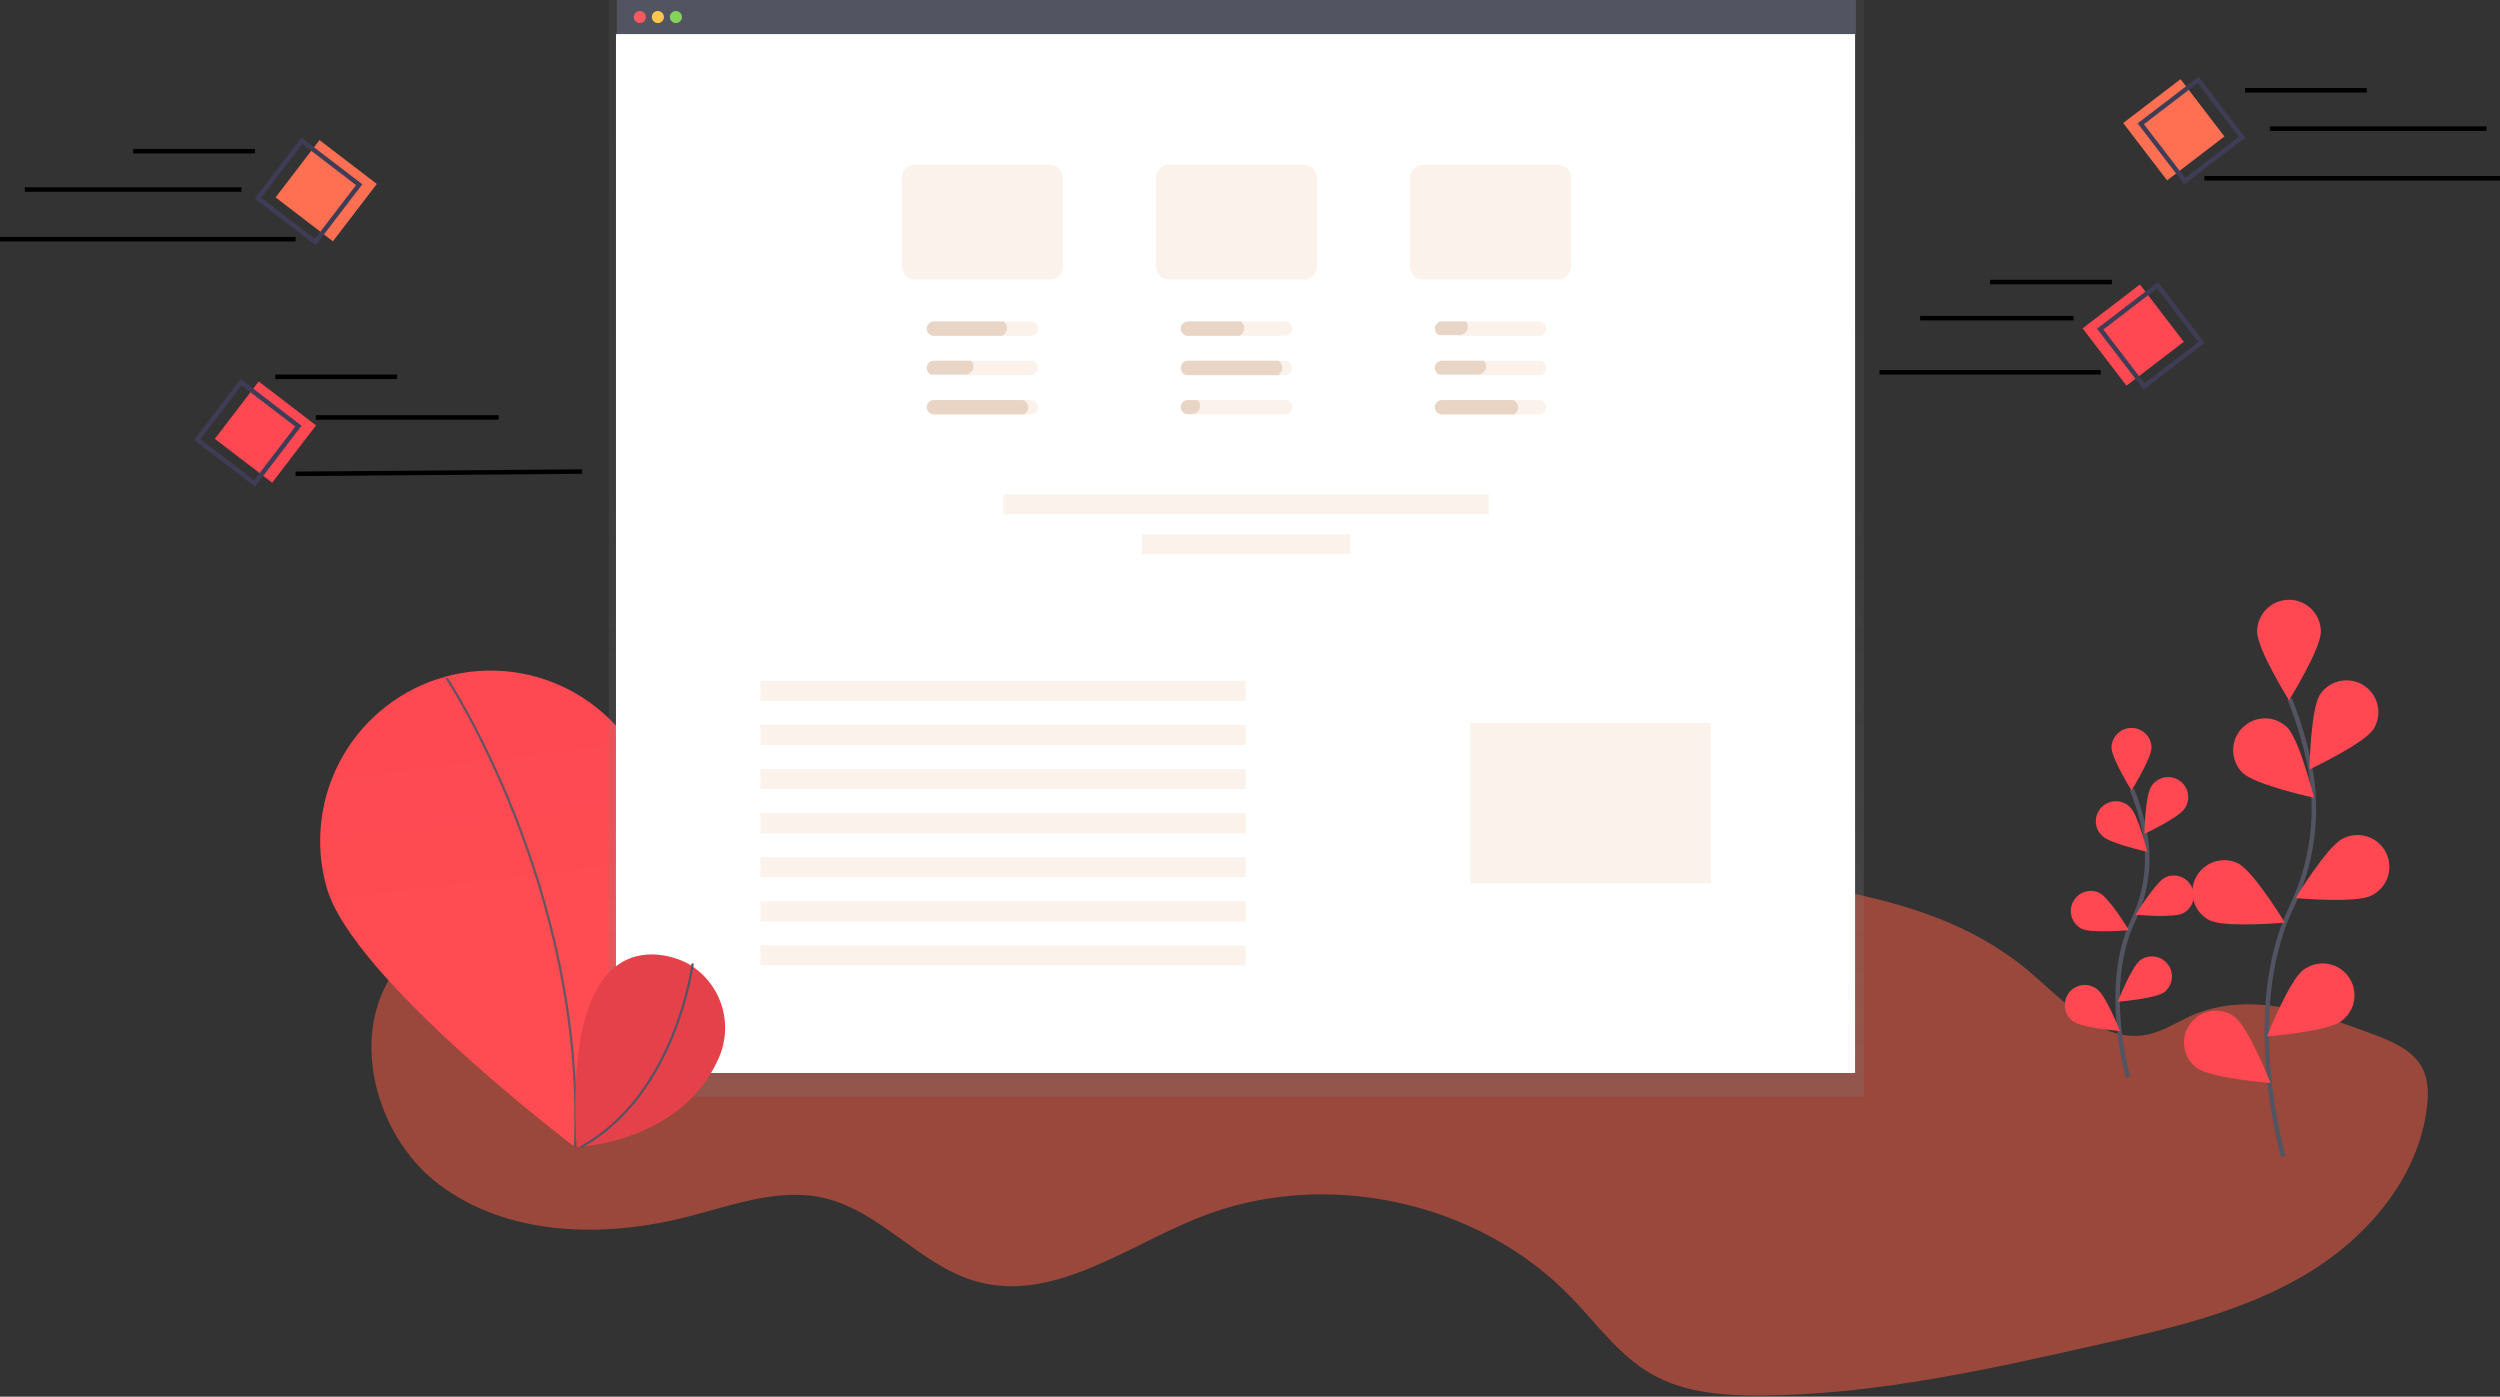 <svg width="1108" height="619" viewBox="0 0 1108 619" fill="none" xmlns="http://www.w3.org/2000/svg">
<rect x="0" y="0" width="1108" height="619" fill="#333333" stroke="none"/>
<g id="Group 2">
<g id="base">
<path id="Vector" opacity="0.5" d="M243 402.52C220.07 403.52 195.59 408.29 179.62 424.78C153 452.25 164.14 502.18 194.78 525.11C225.42 548.04 267.78 548.75 304.86 539.23C324.79 534.11 345.31 526.29 365.35 530.99C390.6 536.91 408.16 561.25 433.19 568.06C466.82 577.25 499 552.55 531.4 539.6C586.7 517.47 654.72 532 696.16 574.79C707.73 586.73 717.64 600.85 732.09 609.06C746.7 617.37 764.2 618.62 781 618.49C831.47 618.09 881.16 606.93 930.39 595.83C961.65 588.83 993.49 581.51 1021.13 565.29C1048.77 549.07 1072.05 522.15 1075.66 490.29C1076.29 484.74 1076.27 478.88 1073.82 473.85C1069.77 465.52 1060.3 461.58 1051.63 458.33C1025.87 448.68 996.92 439.05 971.63 449.97C965 452.84 958.85 457.07 951.77 458.53C931.56 462.68 915.05 443.87 899.31 430.53C850.59 389.25 779.59 393.02 717.41 378.25C645 361.11 568.12 347.09 492.84 358C454.96 363.49 425.84 389.21 389.65 399.15C341.94 412.25 291.56 400.45 243 402.52Z" fill="#FF5E45"/>
</g>
<g id="bigLeaf">
<path id="Vector_2" d="M290.37 353.25C301.37 393.48 254.44 508.08 254.44 508.08C254.44 508.08 155.7 433.33 144.7 393.08C142.015 383.494 141.253 373.471 142.456 363.589C143.66 353.707 146.805 344.16 151.712 335.498C156.619 326.836 163.191 319.23 171.048 313.118C178.906 307.005 187.894 302.506 197.497 299.881C207.1 297.255 217.127 296.554 227.002 297.818C236.876 299.083 246.403 302.287 255.035 307.247C263.666 312.207 271.232 318.825 277.296 326.72C283.36 334.615 287.803 343.631 290.37 353.25Z" fill="#FF4852"/>
<path id="Vector_3" d="M198 300.6C198 300.6 259.47 393.39 254.83 508.35" stroke="#535461" stroke-miterlimit="10"/>
<path id="Vector_4" opacity="0.1" d="M290.37 353.25C301.37 393.48 254.44 508.08 254.44 508.08C254.44 508.08 155.7 433.33 144.7 393.08C142.015 383.494 141.253 373.471 142.456 363.589C143.66 353.707 146.805 344.16 151.712 335.498C156.619 326.836 163.191 319.23 171.048 313.118C178.906 307.005 187.894 302.506 197.497 299.881C207.1 297.255 217.127 296.554 227.002 297.818C236.876 299.083 246.403 302.287 255.035 307.247C263.666 312.207 271.232 318.825 277.296 326.72C283.36 334.615 287.803 343.631 290.37 353.25Z" fill="url(#paint0_linear)"/>
</g>
<path id="Vector_5" opacity="0.1" d="M891.1 279.6C891.22 279.45 891.28 279.35 891.28 279.35L891.1 279.6Z" fill="url(#paint1_linear)"/>
<path id="Vector_6" d="M817.61 307.57L817.44 307.8L817.61 307.57Z" fill="#D39999"/>
<g id="bigTree">
<path id="Vector_7" d="M1012 512.63C1012 512.63 993.26 449 1015.51 402.18C1024.96 382.611 1027.81 360.507 1023.64 339.18C1021.57 329.065 1018.58 319.16 1014.71 309.59" stroke="#535461" stroke-width="2" stroke-miterlimit="10"/>
<path id="Vector_8" d="M1028.6 279.94C1028.6 287.74 1014.48 310.35 1014.48 310.35C1014.48 310.35 1000.36 287.74 1000.36 279.94C1000.36 276.195 1001.85 272.604 1004.5 269.956C1007.14 267.308 1010.74 265.82 1014.48 265.82C1018.22 265.82 1021.82 267.308 1024.46 269.956C1027.11 272.604 1028.6 276.195 1028.6 279.94Z" fill="#FF4852"/>
<path id="Vector_9" d="M1051.94 323.14C1047.7 329.69 1023.56 340.99 1023.56 340.99C1023.56 340.99 1024 314.34 1028.24 307.79C1030.3 304.709 1033.49 302.563 1037.13 301.816C1040.76 301.068 1044.54 301.779 1047.65 303.794C1050.76 305.81 1052.96 308.968 1053.76 312.588C1054.56 316.208 1053.91 319.998 1051.94 323.14Z" fill="#FF4852"/>
<path id="Vector_10" d="M1050.92 396.94C1043.92 400.45 1017.41 398.03 1017.41 398.03C1017.41 398.03 1031.24 375.24 1038.21 371.73C1039.87 370.845 1041.69 370.301 1043.56 370.13C1045.44 369.958 1047.33 370.163 1049.12 370.732C1050.91 371.3 1052.57 372.221 1054.01 373.441C1055.44 374.661 1056.61 376.155 1057.46 377.834C1058.31 379.514 1058.81 381.346 1058.94 383.223C1059.07 385.1 1058.82 386.983 1058.21 388.763C1057.6 390.543 1056.64 392.183 1055.39 393.587C1054.14 394.992 1052.62 396.131 1050.92 396.94Z" fill="#FF4852"/>
<path id="Vector_11" d="M1037.57 452.62C1031.3 457.26 1004.73 459.35 1004.73 459.35C1004.73 459.35 1014.51 434.55 1020.78 429.92C1022.27 428.774 1023.97 427.937 1025.78 427.456C1027.6 426.976 1029.49 426.862 1031.35 427.122C1033.21 427.382 1035 428.01 1036.61 428.969C1038.23 429.929 1039.63 431.2 1040.75 432.71C1041.87 434.219 1042.67 435.936 1043.11 437.76C1043.56 439.584 1043.64 441.478 1043.34 443.332C1043.04 445.186 1042.38 446.962 1041.39 448.557C1040.4 450.152 1039.1 451.533 1037.57 452.62Z" fill="#FF4852"/>
<path id="Vector_12" d="M993.91 342.5C999.5 347.93 1025.56 353.56 1025.56 353.56C1025.56 353.56 1019.18 327.68 1013.56 322.24C1010.86 319.687 1007.27 318.298 1003.56 318.375C999.846 318.452 996.313 319.988 993.725 322.651C991.137 325.314 989.702 328.889 989.731 332.602C989.76 336.316 991.251 339.868 993.88 342.49L993.91 342.5Z" fill="#FF4852"/>
<path id="Vector_13" d="M979.13 407.81C986.13 411.32 1012.64 408.9 1012.64 408.9C1012.64 408.9 998.81 386.11 991.84 382.6C988.509 381.014 984.689 380.795 981.198 381.99C977.708 383.184 974.823 385.698 973.162 388.992C971.501 392.287 971.196 396.101 972.311 399.617C973.427 403.134 975.874 406.075 979.13 407.81Z" fill="#FF4852"/>
<path id="Vector_14" d="M973.47 473.25C979.74 477.89 1006.31 479.98 1006.31 479.98C1006.31 479.98 996.53 455.18 990.26 450.55C987.245 448.41 983.511 447.537 979.86 448.12C976.21 448.703 972.933 450.695 970.734 453.667C968.536 456.64 967.591 460.356 968.102 464.017C968.614 467.679 970.541 470.994 973.47 473.25Z" fill="#FF4852"/>
</g>
<g id="smallTree">
<path id="Vector_15" d="M943.16 477.47C943.16 477.47 931.38 437.47 945.37 408.03C951.316 395.721 953.109 381.815 950.48 368.4C949.182 362.042 947.304 355.816 944.87 349.8" stroke="#535461" stroke-width="2" stroke-miterlimit="10"/>
<path id="Vector_16" d="M953.57 331.19C953.57 336.09 944.69 350.31 944.69 350.31C944.69 350.31 935.81 336.09 935.81 331.19C935.887 328.888 936.856 326.706 938.512 325.104C940.168 323.503 942.381 322.608 944.685 322.608C946.989 322.608 949.202 323.503 950.858 325.104C952.514 326.706 953.483 328.888 953.56 331.19H953.57Z" fill="#FF4852"/>
<path id="Vector_17" d="M968.25 358.34C965.59 362.45 950.41 369.56 950.41 369.56C950.41 369.56 950.69 352.8 953.35 348.69C953.966 347.673 954.78 346.791 955.743 346.094C956.706 345.398 957.799 344.902 958.958 344.636C960.116 344.37 961.316 344.339 962.487 344.546C963.657 344.752 964.775 345.191 965.772 345.838C966.77 346.484 967.628 347.324 968.295 348.307C968.962 349.291 969.425 350.399 969.656 351.565C969.887 352.731 969.881 353.931 969.64 355.095C969.398 356.259 968.926 357.362 968.25 358.34Z" fill="#FF4852"/>
<path id="Vector_18" d="M967.6 404.74C963.22 406.95 946.53 405.42 946.53 405.42C946.53 405.42 955.23 391.09 959.6 388.89C961.694 387.898 964.092 387.763 966.284 388.515C968.475 389.266 970.286 390.845 971.33 392.913C972.374 394.982 972.569 397.376 971.872 399.586C971.175 401.795 969.642 403.645 967.6 404.74Z" fill="#FF4852"/>
<path id="Vector_19" d="M959.21 439.74C955.27 442.66 938.56 443.97 938.56 443.97C938.56 443.97 944.71 428.38 948.65 425.47C950.546 424.151 952.882 423.623 955.162 423.998C957.441 424.372 959.485 425.621 960.859 427.478C962.233 429.334 962.829 431.654 962.522 433.943C962.214 436.233 961.026 438.312 959.21 439.74Z" fill="#FF4852"/>
<path id="Vector_20" d="M931.77 370.51C935.29 373.93 951.67 377.51 951.67 377.51C951.67 377.51 947.67 361.24 944.14 357.82C943.314 356.962 942.324 356.279 941.228 355.812C940.133 355.344 938.955 355.102 937.764 355.1C936.573 355.097 935.393 355.334 934.296 355.796C933.198 356.259 932.205 356.937 931.375 357.791C930.545 358.645 929.895 359.658 929.465 360.768C929.034 361.878 928.831 363.064 928.868 364.254C928.905 365.445 929.181 366.615 929.679 367.697C930.178 368.779 930.889 369.749 931.77 370.55V370.51Z" fill="#FF4852"/>
<path id="Vector_21" d="M922.47 411.57C926.85 413.78 943.54 412.25 943.54 412.25C943.54 412.25 934.84 397.92 930.47 395.72C928.376 394.728 925.978 394.593 923.786 395.345C921.595 396.097 919.784 397.675 918.74 399.743C917.696 401.812 917.502 404.206 918.198 406.416C918.895 408.625 920.428 410.475 922.47 411.57Z" fill="#FF4852"/>
<path id="Vector_22" d="M918.92 452.71C922.86 455.63 939.57 456.94 939.57 456.94C939.57 456.94 933.42 441.35 929.48 438.44C928.546 437.706 927.474 437.166 926.328 436.853C925.182 436.541 923.985 436.461 922.807 436.619C921.63 436.778 920.496 437.171 919.473 437.775C918.451 438.379 917.559 439.183 916.853 440.138C916.146 441.093 915.638 442.18 915.359 443.335C915.08 444.49 915.036 445.689 915.228 446.861C915.421 448.033 915.847 449.155 916.481 450.16C917.115 451.164 917.945 452.032 918.92 452.71Z" fill="#FF4852"/>
</g>
<g id="rightOne">
<path id="Vector_23" d="M966.407 35.079L941 54.533L960.454 79.941L985.862 60.486L966.407 35.079Z" fill="#FF7053"/>
<path id="Vector_24" d="M968.071 81.665L947.401 54.67L974.397 34L995.067 60.995L968.071 81.665ZM950.205 55.042L968.444 78.862L992.263 60.623L974.025 36.804L950.205 55.042Z" fill="#3F3D56"/>
<line id="Line 1" x1="995" y1="40" x2="1049" y2="40" stroke="black" stroke-width="2"/>
<line id="Line 3" x1="1006" y1="57" x2="1102" y2="57" stroke="black" stroke-width="2"/>
<line id="Line 2" x1="977" y1="79" x2="1108" y2="79" stroke="black" stroke-width="2"/>
</g>
<g id="leftOne">
<path id="Vector_25" d="M141.593 62.079L167 81.533L147.546 106.941L122.138 87.486L141.593 62.079Z" fill="#FF7053"/>
<path id="Vector_26" d="M139.929 108.665L160.599 81.67L133.603 61L112.933 87.995L139.929 108.665ZM157.795 82.042L139.556 105.862L115.737 87.623L133.975 63.804L157.795 82.042Z" fill="#3F3D56"/>
<line id="Line 10" y1="-1" x2="54" y2="-1" transform="matrix(-1 0 0 1 113 68)" stroke="black" stroke-width="2"/>
<line id="Line 12" y1="-1" x2="96" y2="-1" transform="matrix(-1 0 0 1 107 85)" stroke="black" stroke-width="2"/>
<line id="Line 14" y1="-1" x2="131" y2="-1" transform="matrix(-1 0 0 1 131 107)" stroke="black" stroke-width="2"/>
</g>
<g id="rightTwo">
<path id="Vector_27" d="M948.407 126.079L923 145.533L942.454 170.941L967.862 151.487L948.407 126.079Z" fill="#FF4852"/>
<path id="Vector_28" d="M950.072 172.665L929.401 145.67L956.397 125L977.067 151.995L950.072 172.665ZM932.205 146.042L950.444 169.862L974.263 151.623L956.025 127.804L932.205 146.042Z" fill="#3F3D56"/>
<line id="Line 7" x1="882" y1="125" x2="936" y2="125" stroke="black" stroke-width="2"/>
<line id="Line 8" x1="851" y1="141" x2="919" y2="141" stroke="black" stroke-width="2"/>
<line id="Line 9" x1="833" y1="165" x2="931" y2="165" stroke="black" stroke-width="2"/>
</g>
<g id="window">
<path id="Vector_29" d="M269.8 0V26.92V486.08H826.08V26.92V0H269.8Z" fill="url(#paint2_linear)"/>
<path id="Vector_30" d="M822.53 0H273.36V15.55H822.53V0Z" fill="#535461"/>
<path id="Vector_31" d="M822.17 15.11H273V475.55H822.17V15.11Z" fill="white"/>
<path id="Vector_32" d="M283.58 10.22C285.055 10.22 286.25 9.025 286.25 7.55C286.25 6.075 285.055 4.88 283.58 4.88C282.105 4.88 280.91 6.075 280.91 7.55C280.91 9.025 282.105 10.22 283.58 10.22Z" fill="#FA595F"/>
<path id="Vector_33" d="M291.57 10.22C293.045 10.22 294.24 9.025 294.24 7.55C294.24 6.075 293.045 4.88 291.57 4.88C290.095 4.88 288.9 6.075 288.9 7.55C288.9 9.025 290.095 10.22 291.57 10.22Z" fill="#FFC74C"/>
<path id="Vector_34" d="M299.57 10.22C301.045 10.22 302.24 9.025 302.24 7.55C302.24 6.075 301.045 4.88 299.57 4.88C298.095 4.88 296.9 6.075 296.9 7.55C296.9 9.025 298.095 10.22 299.57 10.22Z" fill="#85D459"/>
<path id="Vector_35" d="M659.8 219H444.75V227.89H659.8V219Z" fill="#FBF2EB"/>
<path id="Vector_36" d="M552.05 301.74H337V310.63H552.05V301.74Z" fill="#FBF2EB"/>
<path id="Vector_37" d="M552.05 321.29H337V330.18H552.05V321.29Z" fill="#FBF2EB"/>
<path id="Vector_38" d="M552.05 340.84H337V349.73H552.05V340.84Z" fill="#FBF2EB"/>
<path id="Vector_39" d="M552.05 360.39H337V369.28H552.05V360.39Z" fill="#FBF2EB"/>
<path id="Vector_40" d="M552.05 379.94H337V388.83H552.05V379.94Z" fill="#FBF2EB"/>
<path id="Vector_41" d="M552.05 399.49H337V408.38H552.05V399.49Z" fill="#FBF2EB"/>
<path id="Vector_42" d="M552.05 419.04H337V427.93H552.05V419.04Z" fill="#FBF2EB"/>
<path id="Vector_43" d="M598.48 236.77H506.06V245.66H598.48V236.77Z" fill="#FBF2EB"/>
<path id="Vector_44" d="M758.22 320.4H651.58V391.49H758.22V320.4Z" fill="#FBF2EB"/>
<path id="Vector_45" d="M716.269 215.706H379.731C378.211 215.704 376.755 215.1 375.68 214.025C374.606 212.951 374.002 211.494 374 209.975V46.731C374.002 45.211 374.606 43.755 375.68 42.68C376.755 41.606 378.211 41.002 379.731 41H716.269C717.789 41.002 719.245 41.606 720.32 42.68C721.394 43.755 721.998 45.211 722 46.731V209.975C721.998 211.494 721.394 212.951 720.32 214.025C719.245 215.1 717.789 215.704 716.269 215.706Z" fill="white"/>
<path id="Vector_46" d="M465.362 73.039H405.46C403.94 73.04 402.483 73.644 401.409 74.718C400.334 75.793 399.73 77.25 399.729 78.769V118.142C399.73 119.662 400.334 121.119 401.409 122.193C402.483 123.268 403.94 123.872 405.46 123.873H465.362C466.881 123.871 468.337 123.266 469.411 122.192C470.486 121.118 471.09 119.661 471.092 118.142V78.769C471.09 77.25 470.486 75.794 469.411 74.72C468.337 73.645 466.881 73.041 465.362 73.039Z" fill="#FBF2EB"/>
<path id="Vector_47" d="M577.951 73.039H518.05C516.53 73.04 515.073 73.644 513.999 74.718C512.924 75.793 512.32 77.25 512.319 78.769V118.142C512.32 119.662 512.924 121.119 513.999 122.193C515.073 123.268 516.53 123.872 518.05 123.873H577.951C579.471 123.871 580.927 123.266 582.001 122.192C583.076 121.118 583.68 119.661 583.682 118.142V78.769C583.68 77.25 583.076 75.794 582.001 74.72C580.927 73.645 579.471 73.041 577.951 73.039Z" fill="#FBF2EB"/>
<path id="Vector_48" d="M690.541 73.039H630.639C629.12 73.04 627.663 73.644 626.588 74.718C625.514 75.793 624.91 77.25 624.909 78.769V118.142C624.91 119.662 625.514 121.119 626.588 122.193C627.663 123.268 629.12 123.872 630.639 123.873H690.541C692.061 123.871 693.517 123.266 694.591 122.192C695.665 121.118 696.27 119.661 696.272 118.142V78.769C696.27 77.25 695.665 75.794 694.591 74.72C693.517 73.645 692.061 73.041 690.541 73.039Z" fill="#FBF2EB"/>
<path id="Vector_49" d="M456.887 142.48H413.934C413.09 142.48 412.279 142.816 411.682 143.413C411.085 144.011 410.749 144.821 410.749 145.666C410.749 146.511 411.085 147.321 411.682 147.918C412.279 148.516 413.09 148.851 413.934 148.851H456.887C457.732 148.851 458.542 148.516 459.14 147.918C459.737 147.321 460.073 146.511 460.073 145.666C460.073 144.821 459.737 144.011 459.14 143.413C458.542 142.816 457.732 142.48 456.887 142.48Z" fill="#FBF2EB"/>
<path id="Vector_50" d="M456.887 159.888H413.935C413.205 159.887 412.498 160.136 411.93 160.593C411.363 161.051 410.97 161.69 410.816 162.402C410.663 163.115 410.759 163.859 411.089 164.51C411.418 165.16 411.961 165.678 412.626 165.976C413.037 166.163 413.483 166.26 413.935 166.259H456.887C457.732 166.259 458.542 165.923 459.14 165.326C459.737 164.729 460.073 163.918 460.073 163.074C460.073 162.229 459.737 161.418 459.14 160.821C458.542 160.224 457.732 159.888 456.887 159.888Z" fill="#FBF2EB"/>
<path id="Vector_51" d="M456.887 177.296H413.934C413.09 177.296 412.279 177.631 411.682 178.229C411.085 178.826 410.749 179.636 410.749 180.481C410.749 181.326 411.085 182.136 411.682 182.734C412.279 183.331 413.09 183.667 413.934 183.667H456.887C457.732 183.667 458.542 183.331 459.14 182.734C459.737 182.136 460.073 181.326 460.073 180.481C460.073 179.636 459.737 178.826 459.14 178.229C458.542 177.631 457.732 177.296 456.887 177.296Z" fill="#FBF2EB"/>
<path id="Vector_52" d="M569.477 142.48H526.524C525.679 142.48 524.869 142.816 524.272 143.413C523.674 144.011 523.339 144.821 523.339 145.666C523.339 146.511 523.674 147.321 524.272 147.918C524.869 148.516 525.679 148.851 526.524 148.851H569.477C570.322 148.851 571.132 148.516 571.73 147.918C572.327 147.321 572.663 146.511 572.663 145.666C572.663 144.821 572.327 144.011 571.73 143.413C571.132 142.816 570.322 142.48 569.477 142.48Z" fill="#FBF2EB"/>
<path id="Vector_53" d="M569.477 159.888H526.524C525.679 159.888 524.869 160.224 524.272 160.821C523.674 161.418 523.339 162.229 523.339 163.074C523.339 163.918 523.674 164.729 524.272 165.326C524.869 165.923 525.679 166.259 526.524 166.259H569.477C570.322 166.259 571.132 165.923 571.73 165.326C572.327 164.729 572.663 163.918 572.663 163.074C572.663 162.229 572.327 161.418 571.73 160.821C571.132 160.224 570.322 159.888 569.477 159.888Z" fill="#FBF2EB"/>
<path id="Vector_54" d="M569.477 177.296H526.524C525.767 177.295 525.034 177.564 524.457 178.054C523.88 178.545 523.497 179.225 523.376 179.972C523.255 180.72 523.404 181.486 523.797 182.133C524.19 182.781 524.801 183.267 525.52 183.505C525.843 183.614 526.183 183.668 526.524 183.667H569.477C570.322 183.667 571.132 183.331 571.73 182.734C572.327 182.136 572.663 181.326 572.663 180.481C572.663 179.636 572.327 178.826 571.73 178.229C571.132 177.631 570.322 177.296 569.477 177.296Z" fill="#FBF2EB"/>
<path id="Vector_55" d="M682.067 142.48H639.114C638.269 142.48 637.459 142.816 636.862 143.413C636.264 144.011 635.929 144.821 635.929 145.666C635.929 146.511 636.264 147.321 636.862 147.918C637.459 148.516 638.269 148.851 639.114 148.851H682.067C682.912 148.851 683.722 148.516 684.319 147.918C684.917 147.321 685.252 146.511 685.252 145.666C685.252 144.821 684.917 144.011 684.319 143.413C683.722 142.816 682.912 142.48 682.067 142.48Z" fill="#FBF2EB"/>
<path id="Vector_56" d="M682.067 159.888H639.114C638.385 159.887 637.678 160.136 637.11 160.593C636.542 161.051 636.149 161.69 635.996 162.402C635.843 163.115 635.939 163.859 636.268 164.51C636.598 165.16 637.141 165.678 637.806 165.976C638.217 166.163 638.663 166.26 639.114 166.259H682.067C682.912 166.259 683.722 165.923 684.319 165.326C684.917 164.729 685.252 163.918 685.252 163.074C685.252 162.229 684.917 161.418 684.319 160.821C683.722 160.224 682.912 159.888 682.067 159.888Z" fill="#FBF2EB"/>
<path id="Vector_57" d="M682.067 177.296H639.114C638.269 177.296 637.459 177.631 636.862 178.229C636.264 178.826 635.929 179.636 635.929 180.481C635.929 181.326 636.264 182.136 636.862 182.734C637.459 183.331 638.269 183.667 639.114 183.667H682.067C682.912 183.667 683.722 183.331 684.319 182.734C684.917 182.136 685.252 181.326 685.252 180.481C685.252 179.636 684.917 178.826 684.319 178.229C683.722 177.631 682.912 177.296 682.067 177.296Z" fill="#FBF2EB"/>
<path id="Vector_58" d="M444.664 142.48H413.935C413.09 142.48 412.279 142.816 411.682 143.413C411.085 144.011 410.749 144.821 410.749 145.666C410.749 146.511 411.085 147.321 411.682 147.918C412.279 148.516 413.09 148.851 413.935 148.851H444.024C444.632 148.602 445.162 148.192 445.555 147.664C445.949 147.137 446.191 146.513 446.257 145.858C446.323 145.204 446.209 144.543 445.929 143.948C445.648 143.353 445.211 142.846 444.664 142.48Z" fill="#E9D5C6"/>
<path id="Vector_59" d="M430.472 159.888H413.935C413.205 159.887 412.498 160.136 411.93 160.593C411.363 161.051 410.97 161.69 410.816 162.402C410.663 163.115 410.759 163.859 411.089 164.51C411.418 165.16 411.961 165.678 412.626 165.976H427.816C428.778 165.976 429.7 165.593 430.38 164.913C431.061 164.233 431.443 163.311 431.443 162.349C431.448 161.434 431.101 160.553 430.472 159.888Z" fill="#E9D5C6"/>
<path id="Vector_60" d="M453.678 177.296H413.935C413.09 177.296 412.279 177.631 411.682 178.229C411.085 178.826 410.749 179.636 410.749 180.481C410.749 181.326 411.085 182.136 411.682 182.734C412.279 183.331 413.09 183.667 413.935 183.667H453.934C454.497 183.334 454.96 182.855 455.273 182.281C455.586 181.707 455.737 181.058 455.711 180.405C455.685 179.751 455.482 179.117 455.124 178.569C454.766 178.022 454.266 177.582 453.678 177.296Z" fill="#E9D5C6"/>
<path id="Vector_61" d="M649.692 142.48H639.114C638.409 142.48 637.723 142.713 637.165 143.144C636.606 143.575 636.206 144.179 636.028 144.861C635.85 145.544 635.904 146.266 636.18 146.915C636.457 147.564 636.941 148.103 637.557 148.447H646.928C647.89 148.447 648.812 148.064 649.492 147.384C650.173 146.704 650.555 145.782 650.555 144.82C650.558 143.962 650.252 143.131 649.692 142.48Z" fill="#E9D5C6"/>
<path id="Vector_62" d="M657.674 159.888H639.114C638.385 159.887 637.678 160.136 637.11 160.593C636.542 161.051 636.149 161.69 635.996 162.402C635.843 163.115 635.939 163.859 636.268 164.51C636.598 165.16 637.141 165.678 637.806 165.976H655.018C655.98 165.976 656.902 165.593 657.583 164.913C658.263 164.233 658.645 163.311 658.645 162.349C658.65 161.434 658.303 160.553 657.674 159.888Z" fill="#E9D5C6"/>
<path id="Vector_63" d="M670.767 177.296H639.114C638.269 177.296 637.459 177.631 636.862 178.229C636.264 178.826 635.929 179.636 635.929 180.481C635.929 181.326 636.264 182.136 636.862 182.734C637.459 183.331 638.269 183.667 639.114 183.667H671.023C671.587 183.334 672.05 182.855 672.362 182.281C672.675 181.707 672.827 181.058 672.8 180.405C672.774 179.751 672.571 179.117 672.213 178.569C671.855 178.022 671.356 177.582 670.767 177.296Z" fill="#E9D5C6"/>
<path id="Vector_64" d="M566.49 159.888H526.524C525.68 159.888 524.869 160.224 524.272 160.821C523.674 161.418 523.339 162.229 523.339 163.074C523.339 163.918 523.674 164.729 524.272 165.326C524.869 165.923 525.68 166.259 526.524 166.259H566.308C566.892 165.966 567.386 165.52 567.737 164.969C568.088 164.417 568.284 163.781 568.302 163.128C568.321 162.475 568.162 161.828 567.843 161.258C567.524 160.687 567.057 160.214 566.49 159.888Z" fill="#E9D5C6"/>
<path id="Vector_65" d="M530.812 177.296H526.524C525.767 177.295 525.034 177.564 524.457 178.054C523.88 178.545 523.497 179.225 523.376 179.972C523.255 180.72 523.404 181.486 523.797 182.133C524.19 182.781 524.801 183.267 525.52 183.505H528.27C529.232 183.505 530.155 183.122 530.835 182.442C531.515 181.762 531.897 180.84 531.898 179.878C531.899 179.397 531.804 178.92 531.618 178.476C531.431 178.033 531.157 177.631 530.812 177.296Z" fill="#E9D5C6"/>
<path id="Vector_66" d="M549.838 142.48H526.524C525.679 142.48 524.869 142.816 524.272 143.413C523.674 144.011 523.339 144.821 523.339 145.666C523.339 146.511 523.674 147.321 524.272 147.918C524.869 148.516 525.679 148.851 526.524 148.851H549.197C549.806 148.602 550.336 148.192 550.729 147.664C551.122 147.137 551.365 146.513 551.431 145.858C551.497 145.204 551.383 144.543 551.102 143.948C550.822 143.353 550.385 142.846 549.838 142.48Z" fill="#E9D5C6"/>
</g>
<g id="leftTwo">
<path id="Vector_67" d="M114.659 169.079L140.067 188.533L120.613 213.941L95.205 194.487L114.659 169.079Z" fill="#FF4852"/>
<path id="Vector_68" d="M112.995 215.665L133.665 188.67L106.67 168L86 194.995L112.995 215.665ZM130.862 189.042L112.623 212.862L88.804 194.623L107.042 170.804L130.862 189.042Z" fill="#3F3D56"/>
<line id="Line 11" y1="-1" x2="54" y2="-1" transform="matrix(-1 0 0 1 176 168)" stroke="black" stroke-width="2"/>
<line id="Line 13" x1="221" y1="185" x2="140" y2="185" stroke="black" stroke-width="2"/>
<line id="Line 15" x1="258.008" y1="209" x2="131.008" y2="210" stroke="black" stroke-width="2"/>
</g>
<g id="smallLeaf">
<path id="Vector_69" d="M304.298 426.744C304.298 426.744 248.558 396.424 255.618 508.344C255.618 508.344 302.118 506.684 318.618 468.754C321.85 461.374 322.26 453.065 319.772 445.403C317.283 437.74 312.069 431.257 305.118 427.184L304.298 426.744Z" fill="#E5414A"/>
<path id="Vector_70" d="M307 427C307 427 299.8 485.1 257.41 508.41" stroke="#535461" stroke-miterlimit="10"/>
</g>
</g>
<defs>
<linearGradient id="paint0_linear" x1="216.971" y1="297.207" x2="242" y2="502" gradientUnits="userSpaceOnUse">
<stop stop-color="#F84650"/>
<stop offset="0.536" stop-color="#FF7053"/>
</linearGradient>
<linearGradient id="paint1_linear" x1="1049.94" y1="384.438" x2="1049.94" y2="384.378" gradientUnits="userSpaceOnUse">
<stop stop-color="#808080" stop-opacity="0.25"/>
<stop offset="0.54" stop-color="#808080" stop-opacity="0.12"/>
<stop offset="1" stop-color="#808080" stop-opacity="0.1"/>
</linearGradient>
<linearGradient id="paint2_linear" x1="547.94" y1="486.08" x2="547.94" y2="0" gradientUnits="userSpaceOnUse">
<stop stop-color="#808080" stop-opacity="0.25"/>
<stop offset="0.54" stop-color="#808080" stop-opacity="0.12"/>
<stop offset="1" stop-color="#808080" stop-opacity="0.1"/>
</linearGradient>
</defs>
</svg>
